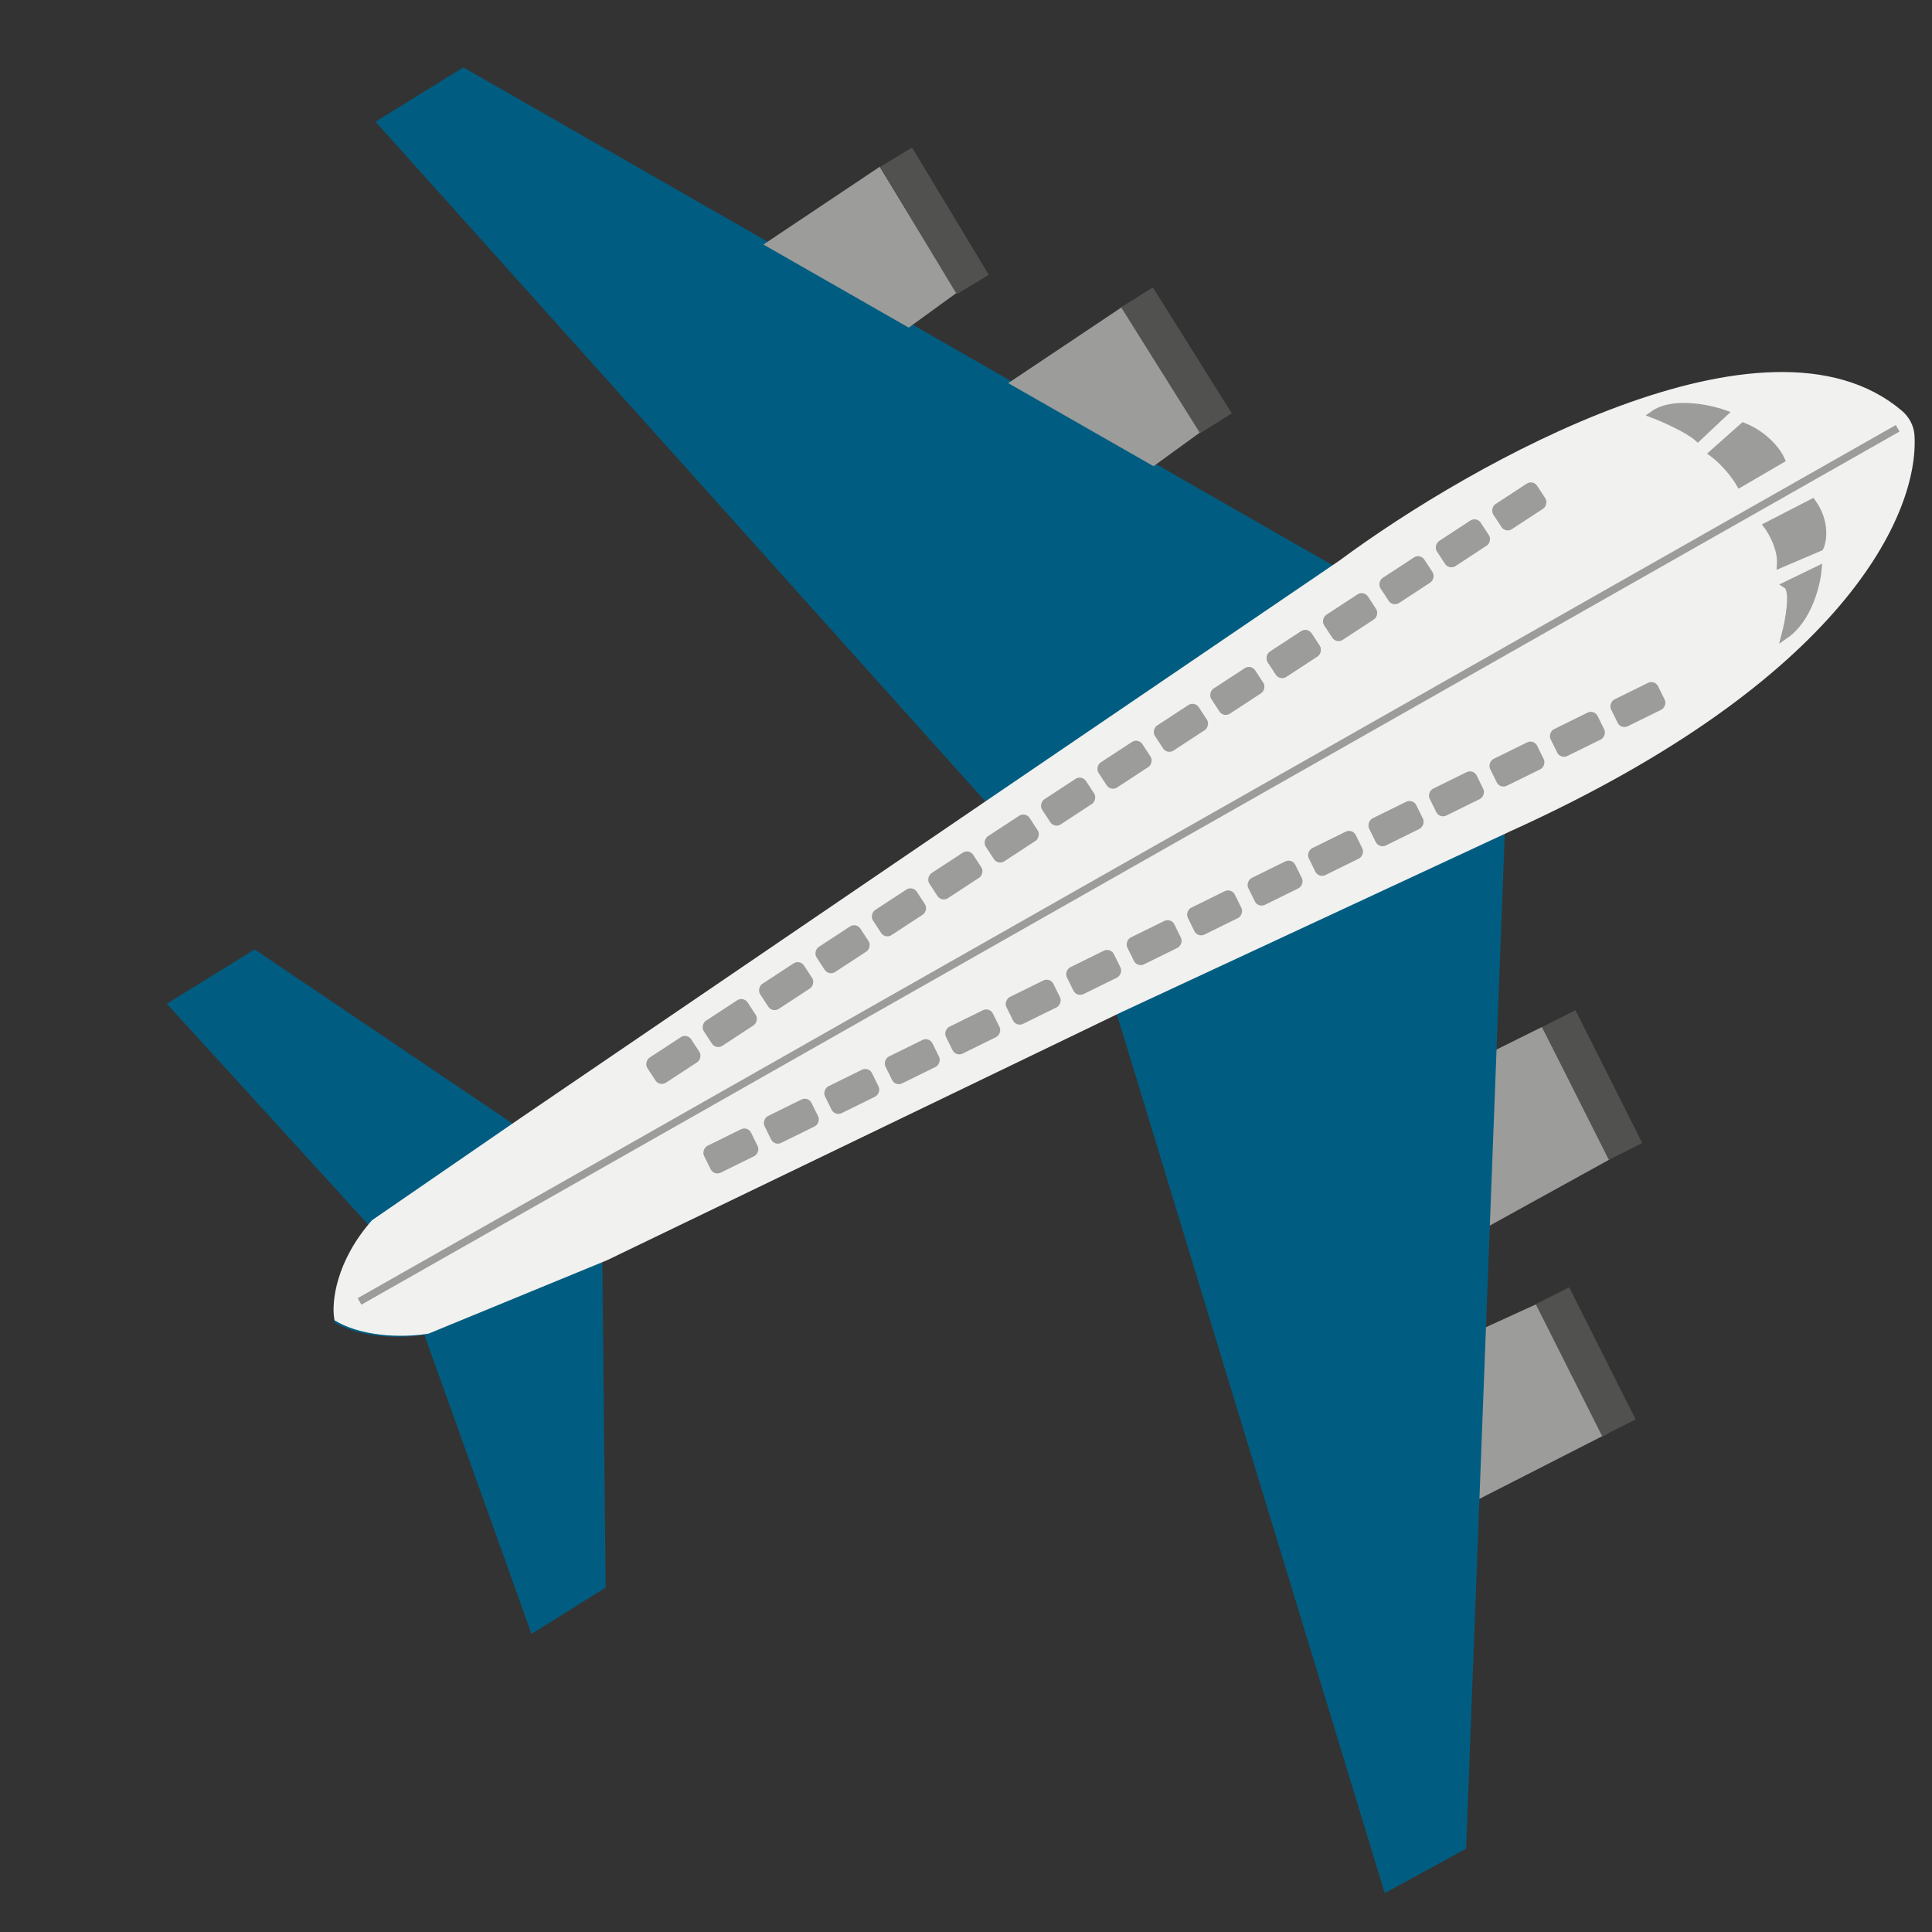 <svg width="258" height="258" viewBox="0 0 258 258" fill="none" xmlns="http://www.w3.org/2000/svg">
<rect x="0" y="0" width="258" height="258" fill="#333333" stroke="none"/>
<path d="M198.445 177.779L204.908 174.826L214.048 191.188L197.329 199.717L198.445 177.779Z" fill="#9C9C9A" stroke="#9C9C9A"/>
<path d="M199.335 140.969L205.699 137.81L214.367 154.585L197.892 163.675L199.335 140.969Z" fill="#9C9C9A" stroke="#9C9C9A"/>
<path d="M80.876 212.006L80.434 168.463L149.116 135.34L184.92 252.807L195.786 246.875L200.951 111.229C248.364 89.781 256.397 66.181 254.486 57.062C237.524 39.781 196.896 62.426 178.702 75.91L61.876 9.001L50.146 16.256L132.11 107.603L69.132 150.498L34.007 126.786L22.276 134.041L49.564 163.964C44.841 169.34 44.34 174.654 44.68 176.639C48.63 178.918 54.317 178.656 56.667 178.24L70.977 218.192L80.876 212.006Z" fill="#005D81"/>
<path d="M45.129 176.001C49.079 178.281 54.766 178.019 57.116 177.602L80.883 167.825L149.565 134.702L201.4 110.592C246.054 90.392 255.777 68.284 255.162 58.161C255.092 57.017 254.52 55.968 253.646 55.225C235.994 40.248 196.898 62.12 179.151 75.272L132.559 106.966L69.581 149.86L50.013 163.327C45.29 168.703 44.789 174.016 45.129 176.001Z" fill="#F1F1EF" stroke="#F1F1EF"/>
<rect x="91.755" y="137.954" width="4" height="7" rx="1" transform="rotate(56.801 91.755 137.954)" fill="#9C9C9A"/>
<rect x="99.286" y="133.026" width="4" height="7" rx="1" transform="rotate(56.801 99.286 133.026)" fill="#9C9C9A"/>
<rect x="106.817" y="128.098" width="4" height="7" rx="1" transform="rotate(56.801 106.817 128.098)" fill="#9C9C9A"/>
<rect x="114.348" y="123.171" width="4" height="7" rx="1" transform="rotate(56.801 114.348 123.171)" fill="#9C9C9A"/>
<rect x="121.879" y="118.243" width="4" height="7" rx="1" transform="rotate(56.801 121.879 118.243)" fill="#9C9C9A"/>
<rect x="129.41" y="113.315" width="4" height="7" rx="1" transform="rotate(56.801 129.41 113.315)" fill="#9C9C9A"/>
<rect x="136.941" y="108.387" width="4" height="7" rx="1" transform="rotate(56.801 136.941 108.387)" fill="#9C9C9A"/>
<rect x="144.472" y="103.459" width="4" height="7" rx="1" transform="rotate(56.801 144.472 103.459)" fill="#9C9C9A"/>
<rect x="152.003" y="98.531" width="4" height="7" rx="1" transform="rotate(56.801 152.003 98.531)" fill="#9C9C9A"/>
<rect x="159.534" y="93.603" width="4" height="7" rx="1" transform="rotate(56.801 159.534 93.603)" fill="#9C9C9A"/>
<rect x="167.065" y="88.675" width="4" height="7" rx="1" transform="rotate(56.801 167.065 88.675)" fill="#9C9C9A"/>
<rect x="174.596" y="83.748" width="4" height="7" rx="1" transform="rotate(56.801 174.596 83.748)" fill="#9C9C9A"/>
<rect x="174.596" y="83.748" width="4" height="7" rx="1" transform="rotate(56.801 174.596 83.748)" fill="#9C9C9A"/>
<rect x="182.127" y="78.82" width="4" height="7" rx="1" transform="rotate(56.801 182.127 78.82)" fill="#9C9C9A"/>
<rect x="189.658" y="73.892" width="4" height="7" rx="1" transform="rotate(56.801 189.658 73.892)" fill="#9C9C9A"/>
<rect x="197.189" y="68.964" width="4" height="7" rx="1" transform="rotate(56.801 197.189 68.964)" fill="#9C9C9A"/>
<rect x="204.72" y="64.036" width="4" height="7" rx="1" transform="rotate(56.801 204.72 64.036)" fill="#9C9C9A"/>
<rect x="99.856" y="150.36" width="4" height="7" rx="1" transform="rotate(63.795 99.856 150.36)" fill="#9C9C9A"/>
<rect x="107.931" y="146.386" width="4" height="7" rx="1" transform="rotate(63.795 107.931 146.386)" fill="#9C9C9A"/>
<rect x="116.006" y="142.412" width="4" height="7" rx="1" transform="rotate(63.795 116.006 142.412)" fill="#9C9C9A"/>
<rect x="124.081" y="138.438" width="4" height="7" rx="1" transform="rotate(63.795 124.081 138.438)" fill="#9C9C9A"/>
<rect x="132.156" y="134.463" width="4" height="7" rx="1" transform="rotate(63.795 132.156 134.463)" fill="#9C9C9A"/>
<rect x="140.231" y="130.489" width="4" height="7" rx="1" transform="rotate(63.795 140.231 130.489)" fill="#9C9C9A"/>
<rect x="148.306" y="126.515" width="4" height="7" rx="1" transform="rotate(63.795 148.306 126.515)" fill="#9C9C9A"/>
<rect x="156.381" y="122.541" width="4" height="7" rx="1" transform="rotate(63.795 156.381 122.541)" fill="#9C9C9A"/>
<rect x="164.456" y="118.566" width="4" height="7" rx="1" transform="rotate(63.795 164.456 118.566)" fill="#9C9C9A"/>
<rect x="172.531" y="114.592" width="4" height="7" rx="1" transform="rotate(63.795 172.531 114.592)" fill="#9C9C9A"/>
<rect x="180.606" y="110.618" width="4" height="7" rx="1" transform="rotate(63.795 180.606 110.618)" fill="#9C9C9A"/>
<rect x="188.681" y="106.644" width="4" height="7" rx="1" transform="rotate(63.795 188.681 106.644)" fill="#9C9C9A"/>
<rect x="188.681" y="106.644" width="4" height="7" rx="1" transform="rotate(63.795 188.681 106.644)" fill="#9C9C9A"/>
<rect x="196.755" y="102.669" width="4" height="7" rx="1" transform="rotate(63.795 196.755 102.669)" fill="#9C9C9A"/>
<rect x="204.831" y="98.695" width="4" height="7" rx="1" transform="rotate(63.795 204.831 98.695)" fill="#9C9C9A"/>
<rect x="212.906" y="94.721" width="4" height="7" rx="1" transform="rotate(63.795 212.906 94.721)" fill="#9C9C9A"/>
<rect x="220.98" y="90.747" width="4" height="7" rx="1" transform="rotate(63.795 220.98 90.747)" fill="#9C9C9A"/>
<path d="M220.817 55.343C223.361 53.531 228.103 54.502 230.156 55.215L226.721 58.447C225.377 57.267 222.225 55.886 220.817 55.343Z" fill="#9C9C9A"/>
<path d="M228.758 60.534L232.803 56.944C235.797 58.145 237.41 60.396 237.843 61.372L232.347 64.579C231.206 62.625 229.479 61.068 228.758 60.534Z" fill="#9C9C9A"/>
<path d="M236.038 70.203L242.018 67.123C243.831 69.667 243.453 72.153 243.037 73.077L237.795 75.318C237.917 73.282 236.674 71.06 236.038 70.203Z" fill="#9C9C9A"/>
<path d="M238.408 84.785C241.441 82.687 242.572 78.125 242.758 76.106L238.61 78.117C239.669 78.809 238.916 82.851 238.408 84.785Z" fill="#9C9C9A"/>
<path d="M48.013 173.793L253.417 57.195M230.156 55.215C228.103 54.502 223.361 53.531 220.817 55.343C222.225 55.886 225.377 57.267 226.721 58.447L230.156 55.215ZM232.803 56.944L228.758 60.534C229.479 61.068 231.206 62.625 232.347 64.579L237.843 61.372C237.41 60.396 235.797 58.145 232.803 56.944ZM242.018 67.123L236.038 70.203C236.675 71.06 237.917 73.282 237.795 75.318L243.037 73.077C243.453 72.153 243.831 69.667 242.018 67.123ZM242.758 76.106C242.572 78.125 241.441 82.687 238.408 84.785C238.916 82.851 239.669 78.809 238.61 78.117L242.758 76.106Z" stroke="#9C9C9A"/>
<rect x="205.084" y="174.158" width="5" height="19.75" transform="rotate(-26.702 205.084 174.158)" fill="#51514F"/>
<rect x="205.922" y="137.154" width="5" height="19.85" transform="rotate(-26.702 205.922 137.154)" fill="#51514F"/>
<path d="M154.013 61.663L159.764 57.488L150.014 41.482L135.586 51.13L154.013 61.663Z" fill="#9C9C9A" stroke="#9C9C9A"/>
<path d="M121.323 43.156L127.074 38.981L117.323 22.975L102.896 32.623L121.323 43.156Z" fill="#9C9C9A" stroke="#9C9C9A"/>
<rect x="149.717" y="41.038" width="5" height="19.85" transform="rotate(-32.084 149.717 41.038)" fill="#51514F"/>
<rect x="117.515" y="22.287" width="5" height="19.85" transform="rotate(-31.084 117.515 22.287)" fill="#51514F"/>
</svg>
